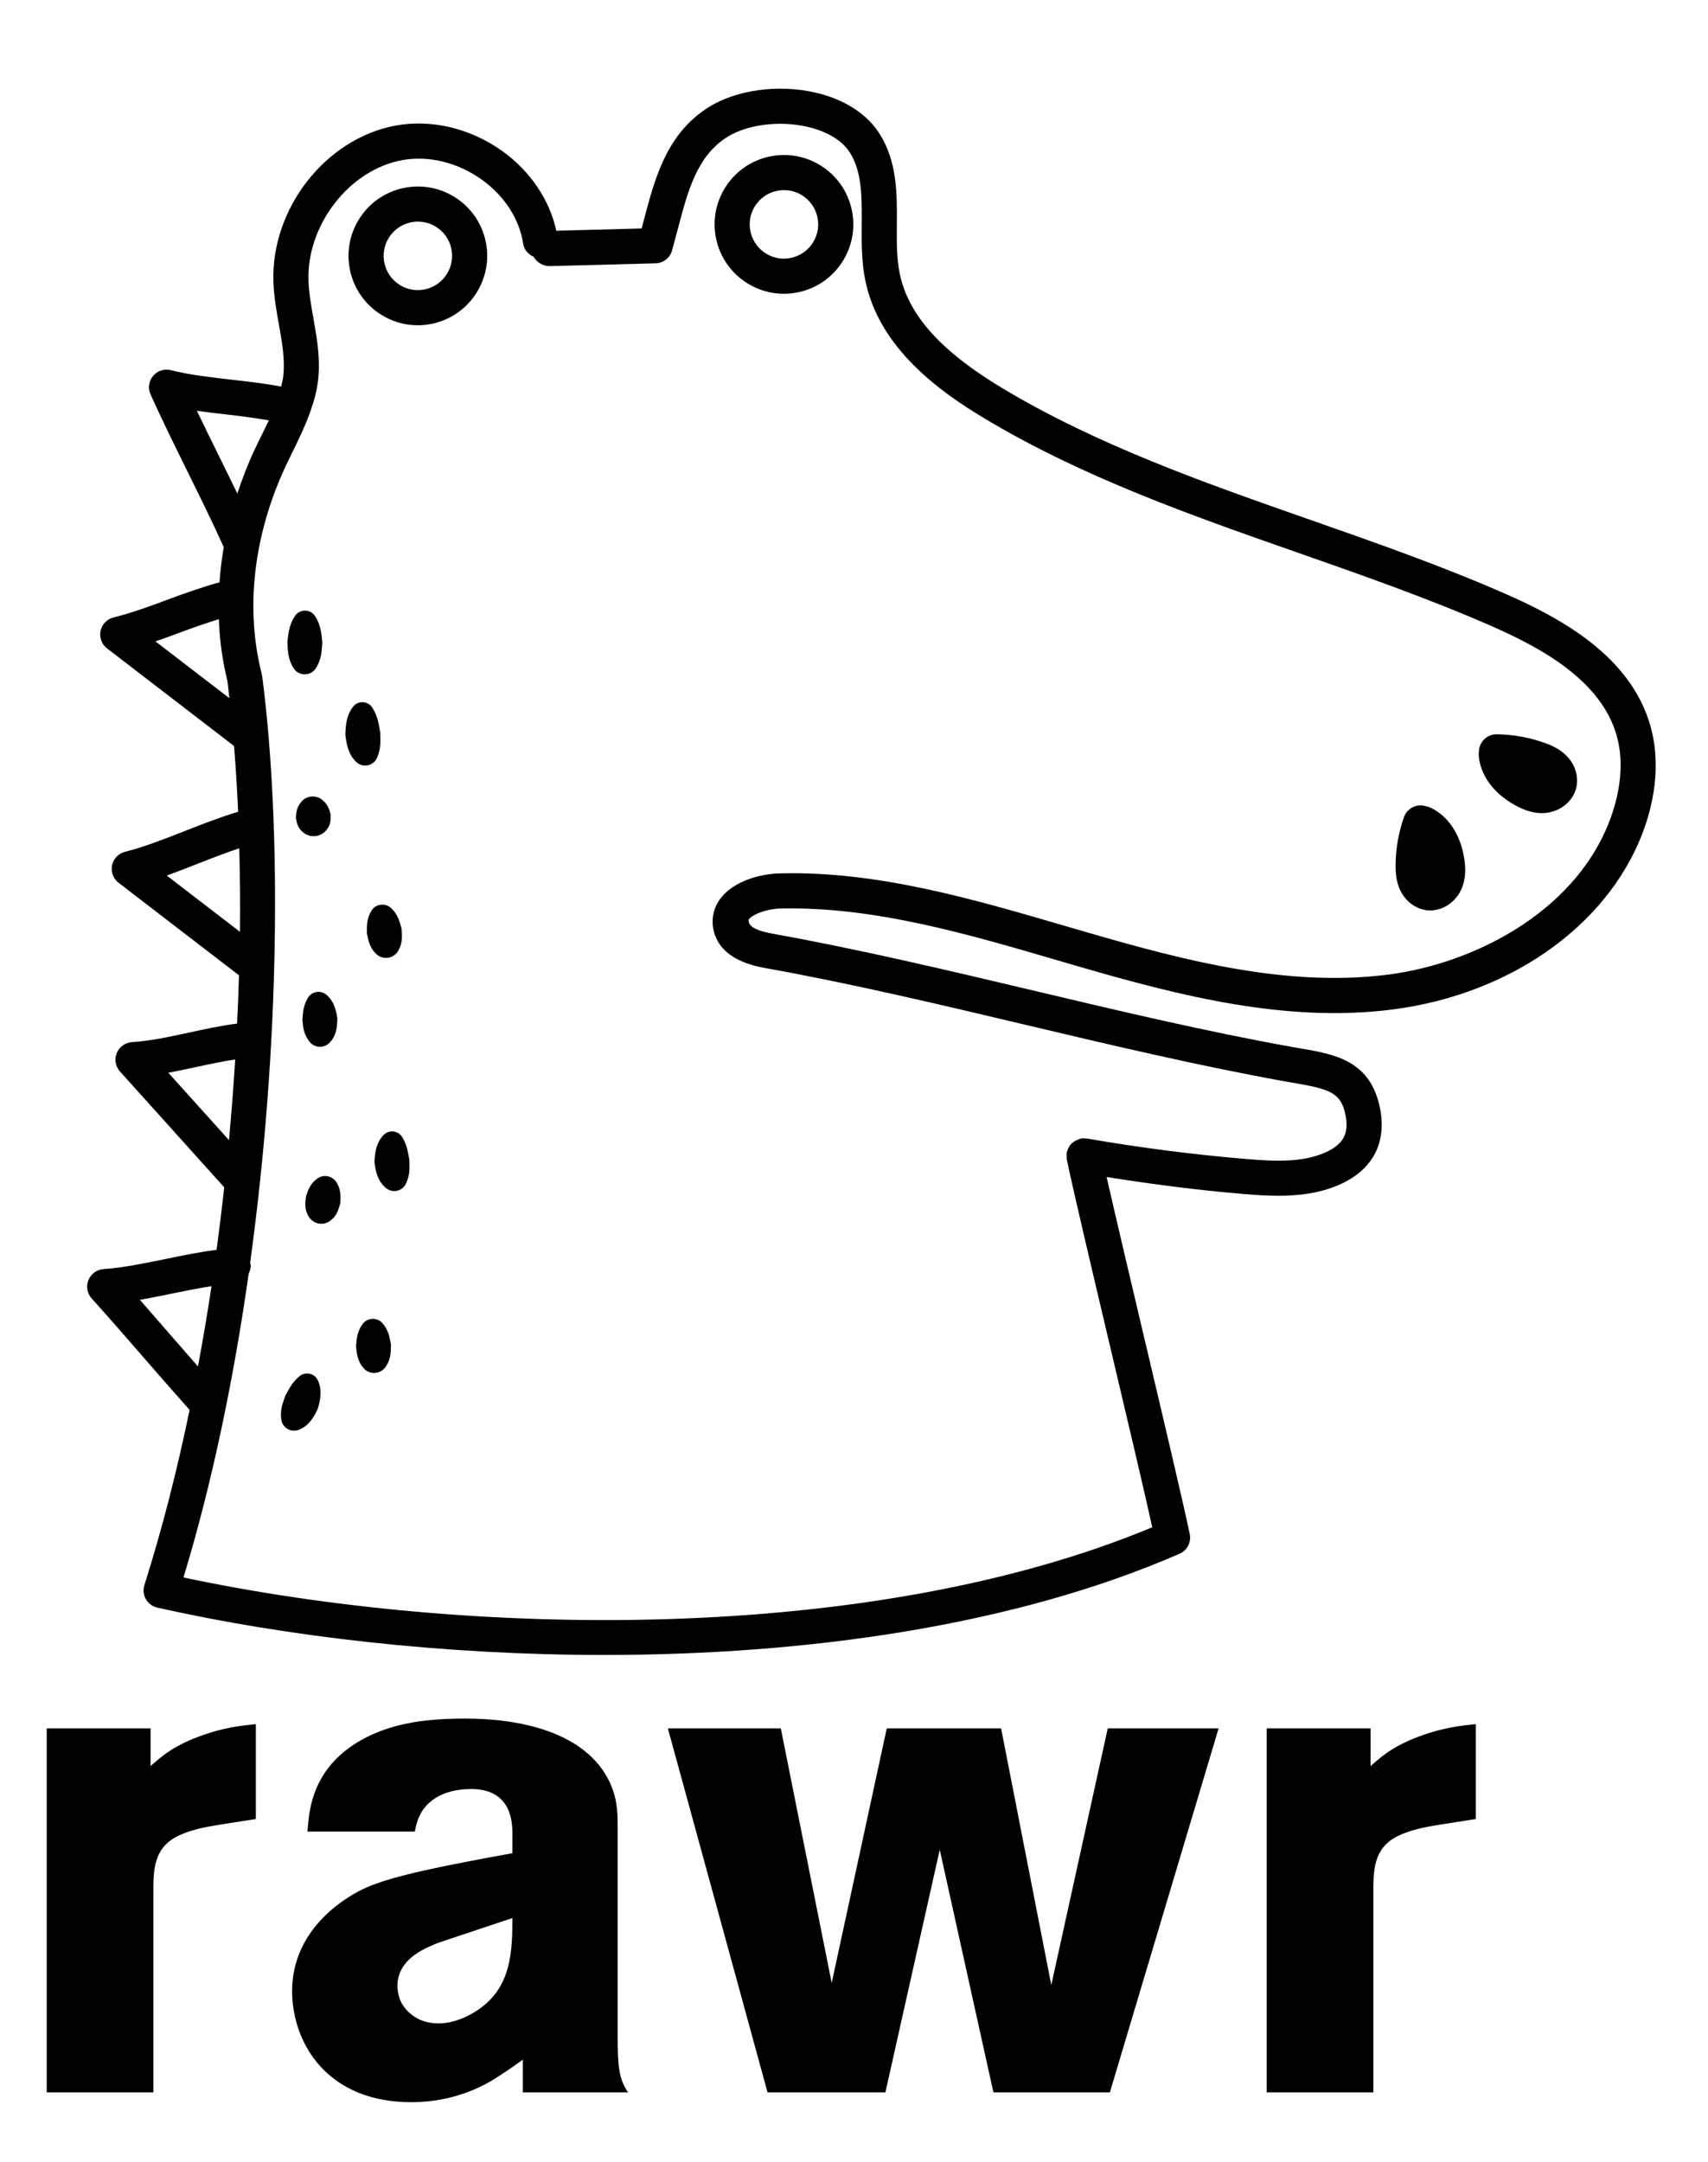 <svg xmlns="http://www.w3.org/2000/svg" xmlns:xlink="http://www.w3.org/1999/xlink" aria-hidden="true" role="img"
     viewBox="0 0 98 124" height="124" width="98" fill="currentColor">
    <g>
        <path fill="none"
              d="M25.017,13.008c-0.316-0.197-0.673-0.297-1.036-0.297c-0.149,0-0.298,0.016-0.447,0.051    c-0.512,0.118-0.945,0.429-1.224,0.874c-0.277,0.445-0.366,0.97-0.247,1.482c0.118,0.512,0.428,0.944,0.873,1.224    c0.444,0.277,0.971,0.368,1.482,0.246c1.055-0.244,1.715-1.301,1.472-2.355C25.771,13.72,25.461,13.287,25.017,13.008z"/>
        <path fill="none"
              d="M9.898,74.18c-0.62,0.128-1.248,0.256-1.871,0.364c0.596,0.679,1.171,1.34,1.745,2.003    c0.522,0.601,1.049,1.205,1.588,1.819c0.284-1.527,0.546-3.062,0.778-4.606C11.407,73.875,10.647,74.026,9.898,74.18z"/>
        <path fill="none"
              d="M11.311,61.181c-0.544,0.118-1.096,0.238-1.653,0.34l3.479,3.864c0.142-1.555,0.264-3.1,0.357-4.627    C12.784,60.867,12.062,61.019,11.311,61.181z"/>
        <path fill="none"
              d="M46.021,11.201c-0.316-0.197-0.673-0.297-1.036-0.297c-0.149,0-0.298,0.016-0.447,0.051    c-0.512,0.118-0.945,0.429-1.224,0.874c-0.277,0.445-0.366,0.97-0.247,1.482c0.118,0.512,0.428,0.944,0.873,1.224    c0.445,0.277,0.971,0.37,1.483,0.246c0.512-0.118,0.945-0.429,1.224-0.874c0.277-0.445,0.366-0.97,0.247-1.482    C46.776,11.914,46.466,11.481,46.021,11.201z"/>
        <path fill="none"
              d="M13.729,48.648c-0.766,0.254-1.565,0.564-2.35,0.873c-0.598,0.234-1.206,0.474-1.811,0.691l4.201,3.227    C13.787,51.791,13.768,50.201,13.729,48.648z"/>
        <path fill="none"
              d="M12.556,35.51c-0.733,0.227-1.455,0.478-2.198,0.754c-0.47,0.175-0.946,0.352-1.434,0.521l4.238,3.255    c-0.037-0.324-0.068-0.666-0.109-0.98C12.764,37.91,12.605,36.72,12.556,35.51z"/>
        <path fill="none"
              d="M15.018,24.947c0.14-0.283,0.277-0.562,0.408-0.839c-0.75-0.128-1.526-0.234-2.349-0.328    c-0.589-0.067-1.187-0.136-1.78-0.22c0.414,0.866,0.849,1.747,1.284,2.629c0.35,0.709,0.698,1.416,1.037,2.117    c0.275-0.825,0.583-1.646,0.962-2.453C14.721,25.549,14.869,25.248,15.018,24.947z"/>
        <path fill="none"
              d="M85.522,35.88c-3.591-1.57-7.384-2.898-11.054-4.183c-6.076-2.125-12.358-4.325-18.002-7.713    c-2.538-1.523-6.006-3.996-6.812-7.868c-0.227-1.09-0.219-2.198-0.212-3.268c0.011-1.529,0.022-2.973-0.673-4.089    c-0.436-0.698-1.307-1.228-2.453-1.489C44.7,6.902,42.85,7.142,41.711,7.866c-1.726,1.098-2.241,3.062-2.838,5.338    c-0.101,0.386-0.204,0.773-0.312,1.161c-0.12,0.425-0.503,0.722-0.943,0.734L31.52,15.26c-0.389-0.01-0.727-0.222-0.903-0.538    c-0.307-0.134-0.548-0.404-0.602-0.76c-0.21-1.397-1.072-2.731-2.369-3.66c-1.382-0.988-3.046-1.397-4.571-1.12    c-3.036,0.553-5.498,3.732-5.375,6.942c0.027,0.691,0.151,1.387,0.282,2.127c0.201,1.129,0.409,2.3,0.272,3.528    c-0.07,0.634-0.238,1.227-0.442,1.803c-0.002,0.008,0.001,0.015-0.001,0.023c-0.004,0.015-0.015,0.026-0.02,0.041    c-0.274,0.76-0.62,1.485-0.969,2.192l-0.42,0.868c-1.856,3.961-2.346,8.207-1.379,11.957c0.005,0.021-0.001,0.041,0.003,0.063    c0.004,0.021,0.017,0.038,0.02,0.06c1.118,8.647,1.02,21.192-0.694,33.629c0.008,0.04,0.029,0.074,0.032,0.116    c0.012,0.182-0.039,0.348-0.114,0.501c-0.853,6.002-2.081,11.963-3.742,17.433c16.326,3.461,39.389,3.862,55.586-2.879    c-0.456-2.066-1.418-6.133-2.352-10.084c-1.082-4.578-2.201-9.309-2.547-10.984c0-0.001,0-0.002-0.001-0.003    c-0.002-0.008-0.004-0.018-0.005-0.026c-0.013-0.064,0-0.125-0.001-0.188c-0.001-0.062-0.016-0.121-0.005-0.184    c0.001-0.004,0.004-0.007,0.005-0.012c0.02-0.111,0.066-0.212,0.12-0.309c0.01-0.017,0.012-0.038,0.022-0.054    c0.122-0.19,0.314-0.326,0.541-0.4c0.029-0.009,0.053-0.028,0.082-0.035c0.007-0.002,0.012-0.007,0.019-0.008    c0.119-0.027,0.236-0.021,0.349-0.005c0.009,0.001,0.017-0.002,0.026-0.001c0.001,0,0.002,0,0.003,0    c0.012,0.002,0.025,0.003,0.037,0.006c3.033,0.524,6.101,0.918,9.121,1.169c1.623,0.136,3.186,0.207,4.5-0.37    c1.093-0.48,1.423-1.151,1.137-2.314c-0.279-1.135-0.938-1.34-2.901-1.676l-0.522-0.091c-4.964-0.893-10.037-2.095-14.943-3.256    c-4.88-1.157-9.924-2.351-14.832-3.235c-0.655-0.118-2.648-0.476-3.026-2.182c-0.147-0.661,0.006-1.32,0.428-1.857    c0.789-1.001,2.323-1.381,3.397-1.401c5.621-0.144,11.185,1.507,16.517,3.065l1.24,0.36c5.544,1.609,11.438,3.119,17.15,2.377    c5.09-0.659,11.036-3.787,12.848-9.289c0.364-1.104,0.7-2.762,0.244-4.395C91.874,39.018,88.426,37.151,85.522,35.88z     M18.972,46.703c0.002,0.305,0.023,0.608-0.28,0.944c-0.324,0.359-0.866,0.406-1.248,0.129c-0.366-0.267-0.407-0.568-0.467-0.867    c0.022-0.307,0.031-0.613,0.333-0.949c0.296-0.33,0.793-0.374,1.143-0.118C18.816,46.109,18.887,46.407,18.972,46.703z     M19.355,58.394c-0.005,0.483-0.042,0.988-0.442,1.403c-0.294,0.306-0.781,0.315-1.087,0.021    c-0.041-0.039-0.076-0.081-0.106-0.126l-0.049-0.074c-0.279-0.422-0.275-0.766-0.321-1.129c0.036-0.366,0.028-0.717,0.264-1.167    l0.032-0.062c0.181-0.345,0.607-0.479,0.953-0.298c0.047,0.025,0.093,0.056,0.132,0.089    C19.166,57.423,19.279,57.915,19.355,58.394z M16.925,35.322c0.214-0.316,0.643-0.399,0.959-0.185    c0.077,0.052,0.142,0.12,0.19,0.193c0.331,0.504,0.368,1.006,0.419,1.509c-0.032,0.502-0.046,1.004-0.386,1.503    c-0.234,0.345-0.704,0.435-1.049,0.2c-0.083-0.056-0.153-0.13-0.206-0.209c-0.333-0.504-0.34-1.006-0.366-1.508    C16.544,36.324,16.587,35.822,16.925,35.322z M18.232,80.794c-0.227,0.482-0.506,0.97-1.079,1.2    c-0.382,0.153-0.816-0.032-0.969-0.414c-0.029-0.071-0.046-0.144-0.051-0.217l-0.007-0.09c-0.041-0.528,0.125-0.86,0.247-1.236    c0.197-0.345,0.341-0.694,0.738-1.049l0.053-0.048c0.282-0.252,0.714-0.227,0.966,0.054c0.048,0.054,0.087,0.116,0.115,0.178    C18.494,79.733,18.384,80.281,18.232,80.794z M19.526,68.992c-0.099,0.358-0.18,0.72-0.58,1.02    c-0.374,0.28-0.905,0.204-1.186-0.17c-0.016-0.022-0.032-0.045-0.046-0.068c-0.26-0.428-0.2-0.793-0.158-1.163    c0.123-0.354,0.233-0.71,0.632-1.01c0.342-0.257,0.827-0.189,1.084,0.153c0.016,0.021,0.031,0.043,0.044,0.065    C19.574,68.247,19.543,68.618,19.526,68.992z M21.654,43.404l-0.021,0.049c-0.159,0.377-0.593,0.553-0.97,0.394    c-0.088-0.037-0.166-0.091-0.231-0.154c-0.45-0.443-0.548-1-0.617-1.541c0.013-0.548,0.056-1.11,0.434-1.612    c0.226-0.299,0.651-0.359,0.95-0.134c0.071,0.053,0.128,0.118,0.171,0.189l0.024,0.04c0.295,0.489,0.335,0.924,0.422,1.367    C21.822,42.451,21.876,42.879,21.654,43.404z M22.319,51.986c0.045,0.027,0.089,0.061,0.126,0.096    c0.388,0.366,0.484,0.772,0.594,1.177c0.028,0.416,0.074,0.829-0.203,1.286c-0.23,0.381-0.726,0.504-1.108,0.273    c-0.048-0.029-0.095-0.066-0.135-0.103c-0.39-0.366-0.457-0.776-0.542-1.184c-0.003-0.419-0.02-0.836,0.255-1.294    C21.517,51.889,21.97,51.776,22.319,51.986z M22.115,78.407c-0.261,0.359-0.763,0.438-1.122,0.177    c-0.048-0.035-0.094-0.078-0.131-0.12c-0.355-0.405-0.384-0.825-0.432-1.244c0.035-0.423,0.056-0.845,0.371-1.28    c0.238-0.328,0.697-0.402,1.026-0.164c0.045,0.033,0.087,0.072,0.123,0.112c0.353,0.405,0.412,0.824,0.485,1.241    C22.423,77.551,22.432,77.972,22.115,78.407z M23.345,67.752L23.31,67.84c-0.153,0.38-0.585,0.565-0.966,0.412    c-0.07-0.028-0.136-0.068-0.192-0.114c-0.481-0.393-0.601-0.951-0.665-1.486c0.017-0.541,0.091-1.103,0.513-1.552    c0.258-0.274,0.69-0.287,0.964-0.029c0.052,0.049,0.094,0.104,0.127,0.162l0.04,0.072c0.257,0.462,0.28,0.83,0.359,1.213    C23.487,66.906,23.542,67.264,23.345,67.752z M24.872,18.55c-0.301,0.069-0.604,0.104-0.905,0.104    c-0.736,0-1.459-0.207-2.098-0.606c-0.901-0.563-1.53-1.442-1.769-2.479c-0.239-1.035-0.061-2.101,0.502-3.002    c0.563-0.901,1.443-1.529,2.478-1.769c1.039-0.236,2.102-0.061,3.003,0.502c0.901,0.563,1.53,1.442,1.77,2.479    C28.346,15.916,27.008,18.056,24.872,18.55z M48.356,14.975c-0.563,0.901-1.443,1.529-2.478,1.769    c-0.301,0.069-0.604,0.104-0.905,0.104c-0.736,0-1.459-0.207-2.098-0.606c-0.901-0.563-1.53-1.442-1.77-2.479    c-0.239-1.035-0.061-2.101,0.502-3.002c0.563-0.901,1.443-1.529,2.478-1.769c1.04-0.236,2.103-0.061,3.003,0.502    c0.901,0.563,1.53,1.442,1.77,2.479C49.096,13.008,48.918,14.074,48.356,14.975z M83.85,50.993c-0.329,0.74-1.046,1.22-1.789,1.22    c-0.064,0-0.128-0.004-0.192-0.01c-0.66-0.079-1.25-0.533-1.547-1.186c-0.224-0.494-0.25-1.009-0.248-1.403    c0.008-0.944,0.17-1.869,0.482-2.753c0.182-0.517,0.744-0.787,1.254-0.626c0.088,0.014,0.173,0.041,0.257,0.079    c1.02,0.472,1.728,1.537,1.946,2.922C84.082,49.677,84.141,50.34,83.85,50.993z M90.442,45.183    c-0.193,0.791-0.94,1.383-1.817,1.444c-0.053,0.004-0.106,0.006-0.16,0.006c-0.487,0-0.996-0.151-1.547-0.46    c-1.224-0.681-1.978-1.714-2.071-2.831c-0.007-0.089-0.002-0.175,0.013-0.26c0.02-0.541,0.464-0.97,1.006-0.97    c0.004,0,0.008,0,0.012,0c0.94,0.012,1.865,0.177,2.751,0.494c0.37,0.132,0.845,0.332,1.235,0.718    C90.375,43.827,90.598,44.539,90.442,45.183z"/>
        <path d="M94.705,41.663c-1.12-4.002-5.064-6.18-8.376-7.628c-3.661-1.602-7.491-2.941-11.195-4.238    c-5.98-2.093-12.163-4.258-17.631-7.54c-3.518-2.111-5.385-4.193-5.876-6.55c-0.184-0.881-0.177-1.836-0.169-2.843    c0.013-1.749,0.026-3.559-0.978-5.171c-0.722-1.159-2.042-2.007-3.716-2.387c-2.14-0.486-4.545-0.148-6.133,0.86    c-2.394,1.521-3.062,4.065-3.707,6.526c-0.036,0.138-0.072,0.273-0.108,0.411l-4.896,0.13c-0.387-1.772-1.494-3.419-3.1-4.568    c-1.825-1.306-4.049-1.836-6.104-1.466c-4.036,0.738-7.189,4.775-7.027,9.003c0.031,0.826,0.174,1.627,0.312,2.4    c0.184,1.035,0.358,2.013,0.253,2.951c-0.023,0.207-0.073,0.411-0.12,0.616c-0.925-0.174-1.888-0.285-2.828-0.391    c-1.253-0.144-2.437-0.277-3.502-0.549c-0.371-0.098-0.77,0.031-1.019,0.329c-0.249,0.295-0.306,0.708-0.148,1.06    c0.645,1.434,1.392,2.947,2.139,4.46c0.72,1.458,1.436,2.912,2.063,4.3c-0.117,0.675-0.197,1.348-0.244,2.019    c-1.027,0.283-2.003,0.63-2.939,0.979c-1.06,0.393-2.062,0.767-3.142,1.035c-0.376,0.094-0.664,0.393-0.743,0.771    c-0.08,0.38,0.065,0.769,0.372,1.005l7.286,5.597c0.098,1.209,0.177,2.463,0.233,3.771c-0.991,0.297-2.017,0.695-3.018,1.089    c-1.179,0.462-2.396,0.94-3.469,1.206c-0.376,0.092-0.665,0.393-0.744,0.771c-0.08,0.38,0.065,0.769,0.372,1.005l6.909,5.307    c-0.026,0.913-0.064,1.836-0.108,2.768c-0.919,0.12-1.83,0.316-2.718,0.509c-1.155,0.25-2.247,0.486-3.321,0.557    c-0.385,0.026-0.721,0.27-0.867,0.626c-0.145,0.358-0.073,0.767,0.185,1.055l5.983,6.645c-0.131,1.194-0.278,2.388-0.439,3.585    c-0.959,0.122-1.959,0.326-2.934,0.527c-1.215,0.248-2.471,0.506-3.552,0.578c-0.385,0.026-0.721,0.27-0.867,0.628    c-0.145,0.356-0.073,0.765,0.185,1.053c1.066,1.182,2.029,2.292,2.993,3.402c0.848,0.977,1.707,1.962,2.627,2.991    c-0.719,3.47-1.58,6.853-2.595,10.05c-0.086,0.27-0.054,0.563,0.087,0.807c0.141,0.244,0.378,0.419,0.653,0.482    c7.48,1.678,16.47,2.715,25.644,2.715c11.612,0,23.516-1.665,33.012-5.804c0.437-0.189,0.681-0.659,0.584-1.125    c-0.338-1.643-1.457-6.371-2.537-10.943c-0.856-3.622-1.734-7.333-2.231-9.537c2.624,0.415,5.262,0.757,7.868,0.974    c0.655,0.055,1.324,0.1,1.994,0.1c1.183,0,2.369-0.144,3.484-0.632c1.991-0.876,2.803-2.522,2.282-4.639    c-0.618-2.513-2.599-2.853-4.516-3.182L74.1,60.036c-4.91-0.883-9.956-2.078-14.835-3.235c-4.905-1.161-9.977-2.363-14.94-3.256    c-1.232-0.222-1.394-0.541-1.371-0.809c0.264-0.334,1.095-0.62,1.852-0.634c5.36-0.116,10.729,1.468,15.914,2.985l1.243,0.362    c5.748,1.667,11.873,3.231,17.971,2.44c6.975-0.905,12.667-5.088,14.503-10.658C95.082,45.267,95.175,43.343,94.705,41.663z     M12.581,26.188c-0.435-0.881-0.87-1.763-1.284-2.629c0.592,0.085,1.19,0.154,1.78,0.22c0.823,0.094,1.599,0.2,2.349,0.328    c-0.13,0.277-0.268,0.556-0.408,0.839c-0.149,0.301-0.297,0.602-0.438,0.905c-0.378,0.807-0.687,1.628-0.962,2.453    C13.279,27.604,12.93,26.897,12.581,26.188z M8.923,36.785c0.488-0.169,0.964-0.346,1.434-0.521    c0.744-0.276,1.466-0.527,2.198-0.754c0.049,1.21,0.208,2.4,0.496,3.55c0.041,0.314,0.072,0.656,0.109,0.98L8.923,36.785z     M11.379,49.521c0.785-0.309,1.585-0.619,2.35-0.873c0.039,1.553,0.059,3.143,0.04,4.791l-4.201-3.227    C10.173,49.995,10.781,49.755,11.379,49.521z M9.658,61.521c0.557-0.102,1.109-0.222,1.653-0.34    c0.751-0.162,1.474-0.314,2.184-0.423c-0.093,1.527-0.215,3.072-0.357,4.627L9.658,61.521z M9.772,76.547    c-0.575-0.663-1.149-1.324-1.745-2.003c0.623-0.108,1.251-0.236,1.871-0.364c0.749-0.154,1.509-0.305,2.239-0.42    c-0.231,1.544-0.494,3.079-0.778,4.606C10.821,77.753,10.294,77.148,9.772,76.547z M92.521,46.601    c-1.812,5.501-7.758,8.63-12.848,9.289c-5.712,0.742-11.606-0.767-17.15-2.377l-1.24-0.36c-5.332-1.558-10.895-3.209-16.517-3.065    c-1.074,0.02-2.608,0.399-3.397,1.401c-0.422,0.537-0.575,1.196-0.428,1.857c0.378,1.706,2.371,2.064,3.026,2.182    c4.908,0.883,9.953,2.078,14.832,3.235c4.906,1.161,9.979,2.363,14.943,3.256l0.522,0.091c1.964,0.336,2.622,0.541,2.901,1.676    c0.285,1.163-0.044,1.834-1.137,2.314c-1.313,0.576-2.877,0.506-4.5,0.37c-3.02-0.251-6.088-0.645-9.121-1.169    c-0.012-0.003-0.024-0.003-0.037-0.006c-0.001,0-0.002,0-0.003,0c-0.009-0.001-0.017,0.002-0.026,0.001    c-0.113-0.016-0.23-0.022-0.349,0.005c-0.007,0.001-0.012,0.007-0.019,0.008c-0.029,0.007-0.053,0.026-0.082,0.035    c-0.227,0.074-0.419,0.21-0.541,0.4c-0.01,0.016-0.013,0.037-0.022,0.054c-0.055,0.096-0.1,0.198-0.12,0.309    c-0.001,0.004-0.004,0.007-0.005,0.012c-0.011,0.063,0.004,0.122,0.005,0.184c0.001,0.063-0.013,0.124,0.001,0.188    c0.002,0.008,0.004,0.018,0.005,0.026c0,0.001,0,0.002,0.001,0.003c0.346,1.674,1.464,6.405,2.547,10.984    c0.935,3.951,1.896,8.018,2.352,10.084c-16.197,6.741-39.26,6.339-55.586,2.879c1.661-5.47,2.889-11.432,3.742-17.433    c0.075-0.153,0.126-0.319,0.114-0.501c-0.003-0.042-0.024-0.076-0.032-0.116c1.714-12.438,1.812-24.982,0.694-33.629    c-0.003-0.022-0.016-0.038-0.02-0.06c-0.004-0.021,0.002-0.041-0.003-0.063c-0.967-3.75-0.477-7.996,1.379-11.957l0.42-0.868    c0.349-0.707,0.694-1.432,0.969-2.192c0.005-0.015,0.016-0.026,0.02-0.041c0.002-0.008-0.001-0.015,0.001-0.023    c0.204-0.576,0.371-1.169,0.442-1.803c0.137-1.228-0.072-2.398-0.272-3.528c-0.132-0.74-0.256-1.436-0.282-2.127    c-0.123-3.209,2.339-6.389,5.375-6.942c1.525-0.277,3.188,0.132,4.571,1.12c1.297,0.929,2.159,2.263,2.369,3.66    c0.053,0.357,0.294,0.627,0.602,0.76c0.176,0.316,0.513,0.528,0.903,0.538l6.097-0.161c0.441-0.012,0.823-0.309,0.943-0.734    c0.108-0.388,0.211-0.775,0.312-1.161c0.597-2.276,1.113-4.24,2.838-5.338C42.85,7.142,44.7,6.902,46.317,7.27    c1.145,0.262,2.017,0.791,2.453,1.489c0.695,1.116,0.684,2.56,0.673,4.089c-0.008,1.07-0.016,2.178,0.212,3.268    c0.806,3.872,4.273,6.345,6.812,7.868c5.644,3.388,11.926,5.588,18.002,7.713c3.669,1.285,7.463,2.613,11.054,4.183    c2.904,1.271,6.352,3.138,7.243,6.326C93.221,43.839,92.885,45.498,92.521,46.601z"/>
        <path d="M26.083,11.3c-0.901-0.563-1.965-0.738-3.003-0.502c-1.035,0.24-1.915,0.868-2.478,1.769    c-0.563,0.901-0.741,1.968-0.502,3.002c0.239,1.037,0.868,1.916,1.769,2.479c0.639,0.399,1.363,0.606,2.098,0.606    c0.301,0,0.604-0.035,0.905-0.104c2.136-0.494,3.474-2.635,2.981-4.771C27.613,12.742,26.984,11.862,26.083,11.3z M24.418,16.587    c-0.511,0.122-1.038,0.031-1.482-0.246c-0.445-0.279-0.755-0.712-0.873-1.224c-0.119-0.512-0.031-1.037,0.247-1.482    c0.278-0.445,0.712-0.756,1.224-0.874c0.149-0.035,0.298-0.051,0.447-0.051c0.363,0,0.72,0.1,1.036,0.297    c0.445,0.279,0.755,0.712,0.873,1.224C26.132,15.286,25.472,16.343,24.418,16.587z"/>
        <path d="M47.088,9.494c-0.9-0.563-1.964-0.738-3.003-0.502c-1.035,0.24-1.915,0.868-2.478,1.769    c-0.563,0.901-0.741,1.968-0.502,3.002c0.24,1.037,0.869,1.916,1.77,2.479c0.639,0.399,1.362,0.606,2.098,0.606    c0.301,0,0.604-0.035,0.905-0.104c1.035-0.24,1.915-0.868,2.478-1.769c0.563-0.901,0.741-1.968,0.502-3.003    C48.617,10.936,47.989,10.056,47.088,9.494z M46.647,13.907c-0.278,0.445-0.712,0.756-1.224,0.874    c-0.512,0.124-1.038,0.031-1.483-0.246c-0.445-0.279-0.755-0.712-0.873-1.224c-0.119-0.512-0.031-1.037,0.247-1.482    c0.278-0.445,0.712-0.756,1.224-0.874c0.148-0.035,0.298-0.051,0.447-0.051c0.363,0,0.72,0.1,1.036,0.297    c0.445,0.279,0.755,0.712,0.873,1.224C47.013,12.937,46.924,13.462,46.647,13.907z"/>
        <path d="M82.067,46.314c-0.084-0.037-0.169-0.065-0.257-0.079c-0.511-0.161-1.072,0.108-1.254,0.626    c-0.312,0.883-0.474,1.808-0.482,2.753c-0.002,0.393,0.024,0.909,0.248,1.403c0.297,0.653,0.887,1.108,1.547,1.186    c0.064,0.006,0.128,0.01,0.192,0.01c0.743,0,1.46-0.48,1.789-1.22c0.291-0.653,0.232-1.316,0.163-1.757    C83.796,47.851,83.088,46.786,82.067,46.314z"/>
        <path d="M88.628,42.605c-0.885-0.317-1.81-0.482-2.751-0.494c-0.004,0-0.008,0-0.012,0c-0.542,0-0.987,0.429-1.006,0.97    c-0.015,0.085-0.02,0.171-0.013,0.26c0.092,1.118,0.847,2.151,2.071,2.831c0.552,0.309,1.06,0.46,1.547,0.46    c0.054,0,0.107-0.002,0.16-0.006c0.878-0.061,1.624-0.653,1.817-1.444c0.155-0.643-0.067-1.356-0.579-1.859    C89.473,42.938,88.998,42.737,88.628,42.605z"/>
        <path d="M17.059,38.542c0.345,0.234,0.815,0.145,1.049-0.2c0.339-0.5,0.353-1.002,0.386-1.503    c-0.051-0.502-0.088-1.004-0.419-1.509c-0.048-0.073-0.113-0.141-0.19-0.193c-0.316-0.214-0.745-0.131-0.959,0.185    c-0.338,0.5-0.381,1.001-0.438,1.503c0.026,0.502,0.033,1.004,0.366,1.508C16.905,38.412,16.976,38.486,17.059,38.542z"/>
        <path d="M21.395,40.635l-0.024-0.04c-0.043-0.071-0.101-0.136-0.171-0.189c-0.299-0.225-0.725-0.166-0.95,0.134    c-0.378,0.501-0.421,1.063-0.434,1.612c0.069,0.542,0.167,1.099,0.617,1.541c0.064,0.063,0.143,0.117,0.231,0.154    c0.376,0.159,0.811-0.017,0.97-0.394l0.021-0.049c0.222-0.525,0.168-0.953,0.163-1.402C21.731,41.559,21.691,41.124,21.395,40.635    z"/>
        <path d="M17.309,45.96c-0.302,0.336-0.31,0.642-0.333,0.949c0.06,0.299,0.102,0.599,0.467,0.867    c0.383,0.278,0.924,0.23,1.248-0.129c0.303-0.336,0.283-0.639,0.28-0.944c-0.085-0.296-0.156-0.594-0.52-0.861    C18.102,45.586,17.605,45.63,17.309,45.96z"/>
        <path d="M21.307,52.238c-0.275,0.457-0.258,0.874-0.255,1.294c0.086,0.408,0.153,0.818,0.542,1.184    c0.04,0.037,0.087,0.073,0.135,0.103c0.381,0.23,0.877,0.108,1.108-0.273c0.277-0.458,0.23-0.871,0.203-1.286    c-0.11-0.404-0.206-0.81-0.594-1.177c-0.037-0.035-0.081-0.069-0.126-0.096C21.97,51.776,21.517,51.889,21.307,52.238z"/>
        <path d="M18.599,56.962c-0.345-0.181-0.772-0.047-0.953,0.298l-0.032,0.062c-0.235,0.45-0.228,0.8-0.264,1.167    c0.045,0.363,0.042,0.707,0.321,1.129l0.049,0.074c0.03,0.045,0.065,0.087,0.106,0.126c0.306,0.294,0.793,0.285,1.087-0.021    c0.4-0.416,0.436-0.921,0.442-1.403c-0.076-0.479-0.189-0.97-0.624-1.343C18.692,57.018,18.646,56.986,18.599,56.962z"/>
        <path d="M23.131,65.306l-0.04-0.072c-0.033-0.059-0.076-0.114-0.127-0.162c-0.274-0.258-0.706-0.245-0.964,0.029    c-0.422,0.448-0.496,1.011-0.513,1.552c0.064,0.535,0.184,1.093,0.665,1.486c0.056,0.045,0.122,0.085,0.192,0.114    c0.38,0.153,0.813-0.031,0.966-0.412l0.036-0.088c0.196-0.488,0.142-0.845,0.144-1.233C23.411,66.136,23.387,65.768,23.131,65.306    z"/>
        <path d="M19.272,67.754c-0.257-0.342-0.743-0.41-1.084-0.153c-0.399,0.3-0.509,0.656-0.632,1.01    c-0.042,0.369-0.102,0.735,0.158,1.163c0.014,0.023,0.03,0.046,0.046,0.068c0.281,0.375,0.811,0.451,1.186,0.17    c0.4-0.3,0.481-0.662,0.58-1.02c0.017-0.374,0.048-0.745-0.21-1.173C19.303,67.798,19.288,67.775,19.272,67.754z"/>
        <path d="M21.825,75.776c-0.328-0.238-0.788-0.164-1.026,0.164c-0.315,0.435-0.336,0.857-0.371,1.28    c0.048,0.419,0.078,0.839,0.432,1.244c0.038,0.043,0.083,0.085,0.131,0.12c0.359,0.261,0.861,0.182,1.122-0.177    c0.317-0.435,0.309-0.856,0.319-1.278c-0.073-0.418-0.132-0.836-0.485-1.241C21.913,75.848,21.87,75.809,21.825,75.776z"/>
        <path d="M18.13,78.996c-0.252-0.282-0.684-0.306-0.966-0.054l-0.053,0.048c-0.397,0.355-0.54,0.705-0.738,1.049    c-0.122,0.376-0.288,0.707-0.247,1.236l0.007,0.09c0.006,0.073,0.023,0.146,0.051,0.217c0.153,0.382,0.587,0.567,0.969,0.414    c0.573-0.23,0.852-0.718,1.079-1.2c0.152-0.513,0.262-1.061,0.013-1.62C18.217,79.112,18.178,79.05,18.13,78.996z"/>
    </g>
    <g transform="translate(0, 80)">
        <path d="M14.68 24.32 l-2.04 0.32 c-0.2 0.04 -1.16 0.16 -1.92 0.44 c-1.64 0.56 -1.92 1.6 -1.92 3.16 l0 11.76 l-6.12 0 l0 -20.88 l5.96 0 l0 2.16 c0.52 -0.44 1.08 -1 2.44 -1.56 c1.68 -0.68 2.84 -0.76 3.6 -0.84 l0 5.44 z M36.04 40 l-6.04 0 l0 -1.88 c-0.44 0.32 -0.84 0.6 -1.28 0.88 c-0.76 0.52 -2.52 1.56 -5.12 1.56 c-3.76 0 -5.48 -2.04 -6.16 -3.44 c-0.44 -0.88 -0.68 -1.92 -0.68 -2.92 c0 -3.76 3.36 -5.56 4.28 -5.96 c1.56 -0.68 4.4 -1.24 8.36 -1.96 l0 -1.16 c0 -0.72 -0.12 -2.52 -2.36 -2.52 c-1.8 0 -2.64 0.84 -2.96 1.52 c-0.08 0.16 -0.2 0.48 -0.28 0.92 l-6.16 0 c0.08 -0.84 0.12 -2.64 1.68 -4.2 c1.72 -1.68 4 -2 4.72 -2.12 c1.2 -0.16 2.2 -0.16 2.68 -0.16 c2.92 0 6.88 0.68 8.28 3.68 c0.24 0.56 0.44 1.12 0.44 2.32 l0 12.2 c0 1.8 0.08 2.48 0.6 3.24 z M29.4 30 l-3.96 1.32 c-0.24 0.08 -0.48 0.16 -0.72 0.28 c-1.52 0.64 -1.92 1.52 -1.92 2.32 c0 0.12 0.04 0.56 0.24 0.96 c0.24 0.4 0.84 1.16 2.12 1.16 c1.12 0 2.08 -0.64 2.36 -0.84 c1.8 -1.28 1.88 -3.24 1.88 -5.2 z M69.92 19.12 l-6.24 20.88 l-6.68 0 l-3.08 -13.92 l-3.12 13.92 l-6.76 0 l-5.72 -20.88 l6.48 0 l2.92 14.6 l3.16 -14.6 l6.56 0 l2.88 14.72 l3.24 -14.72 l6.36 0 z M84.68 24.32 l-2.04 0.32 c-0.2 0.04 -1.16 0.16 -1.92 0.44 c-1.64 0.56 -1.92 1.6 -1.92 3.16 l0 11.76 l-6.12 0 l0 -20.88 l5.96 0 l0 2.16 c0.52 -0.44 1.08 -1 2.44 -1.56 c1.68 -0.68 2.84 -0.76 3.6 -0.84 l0 5.44 z"/>
    </g>
</svg>